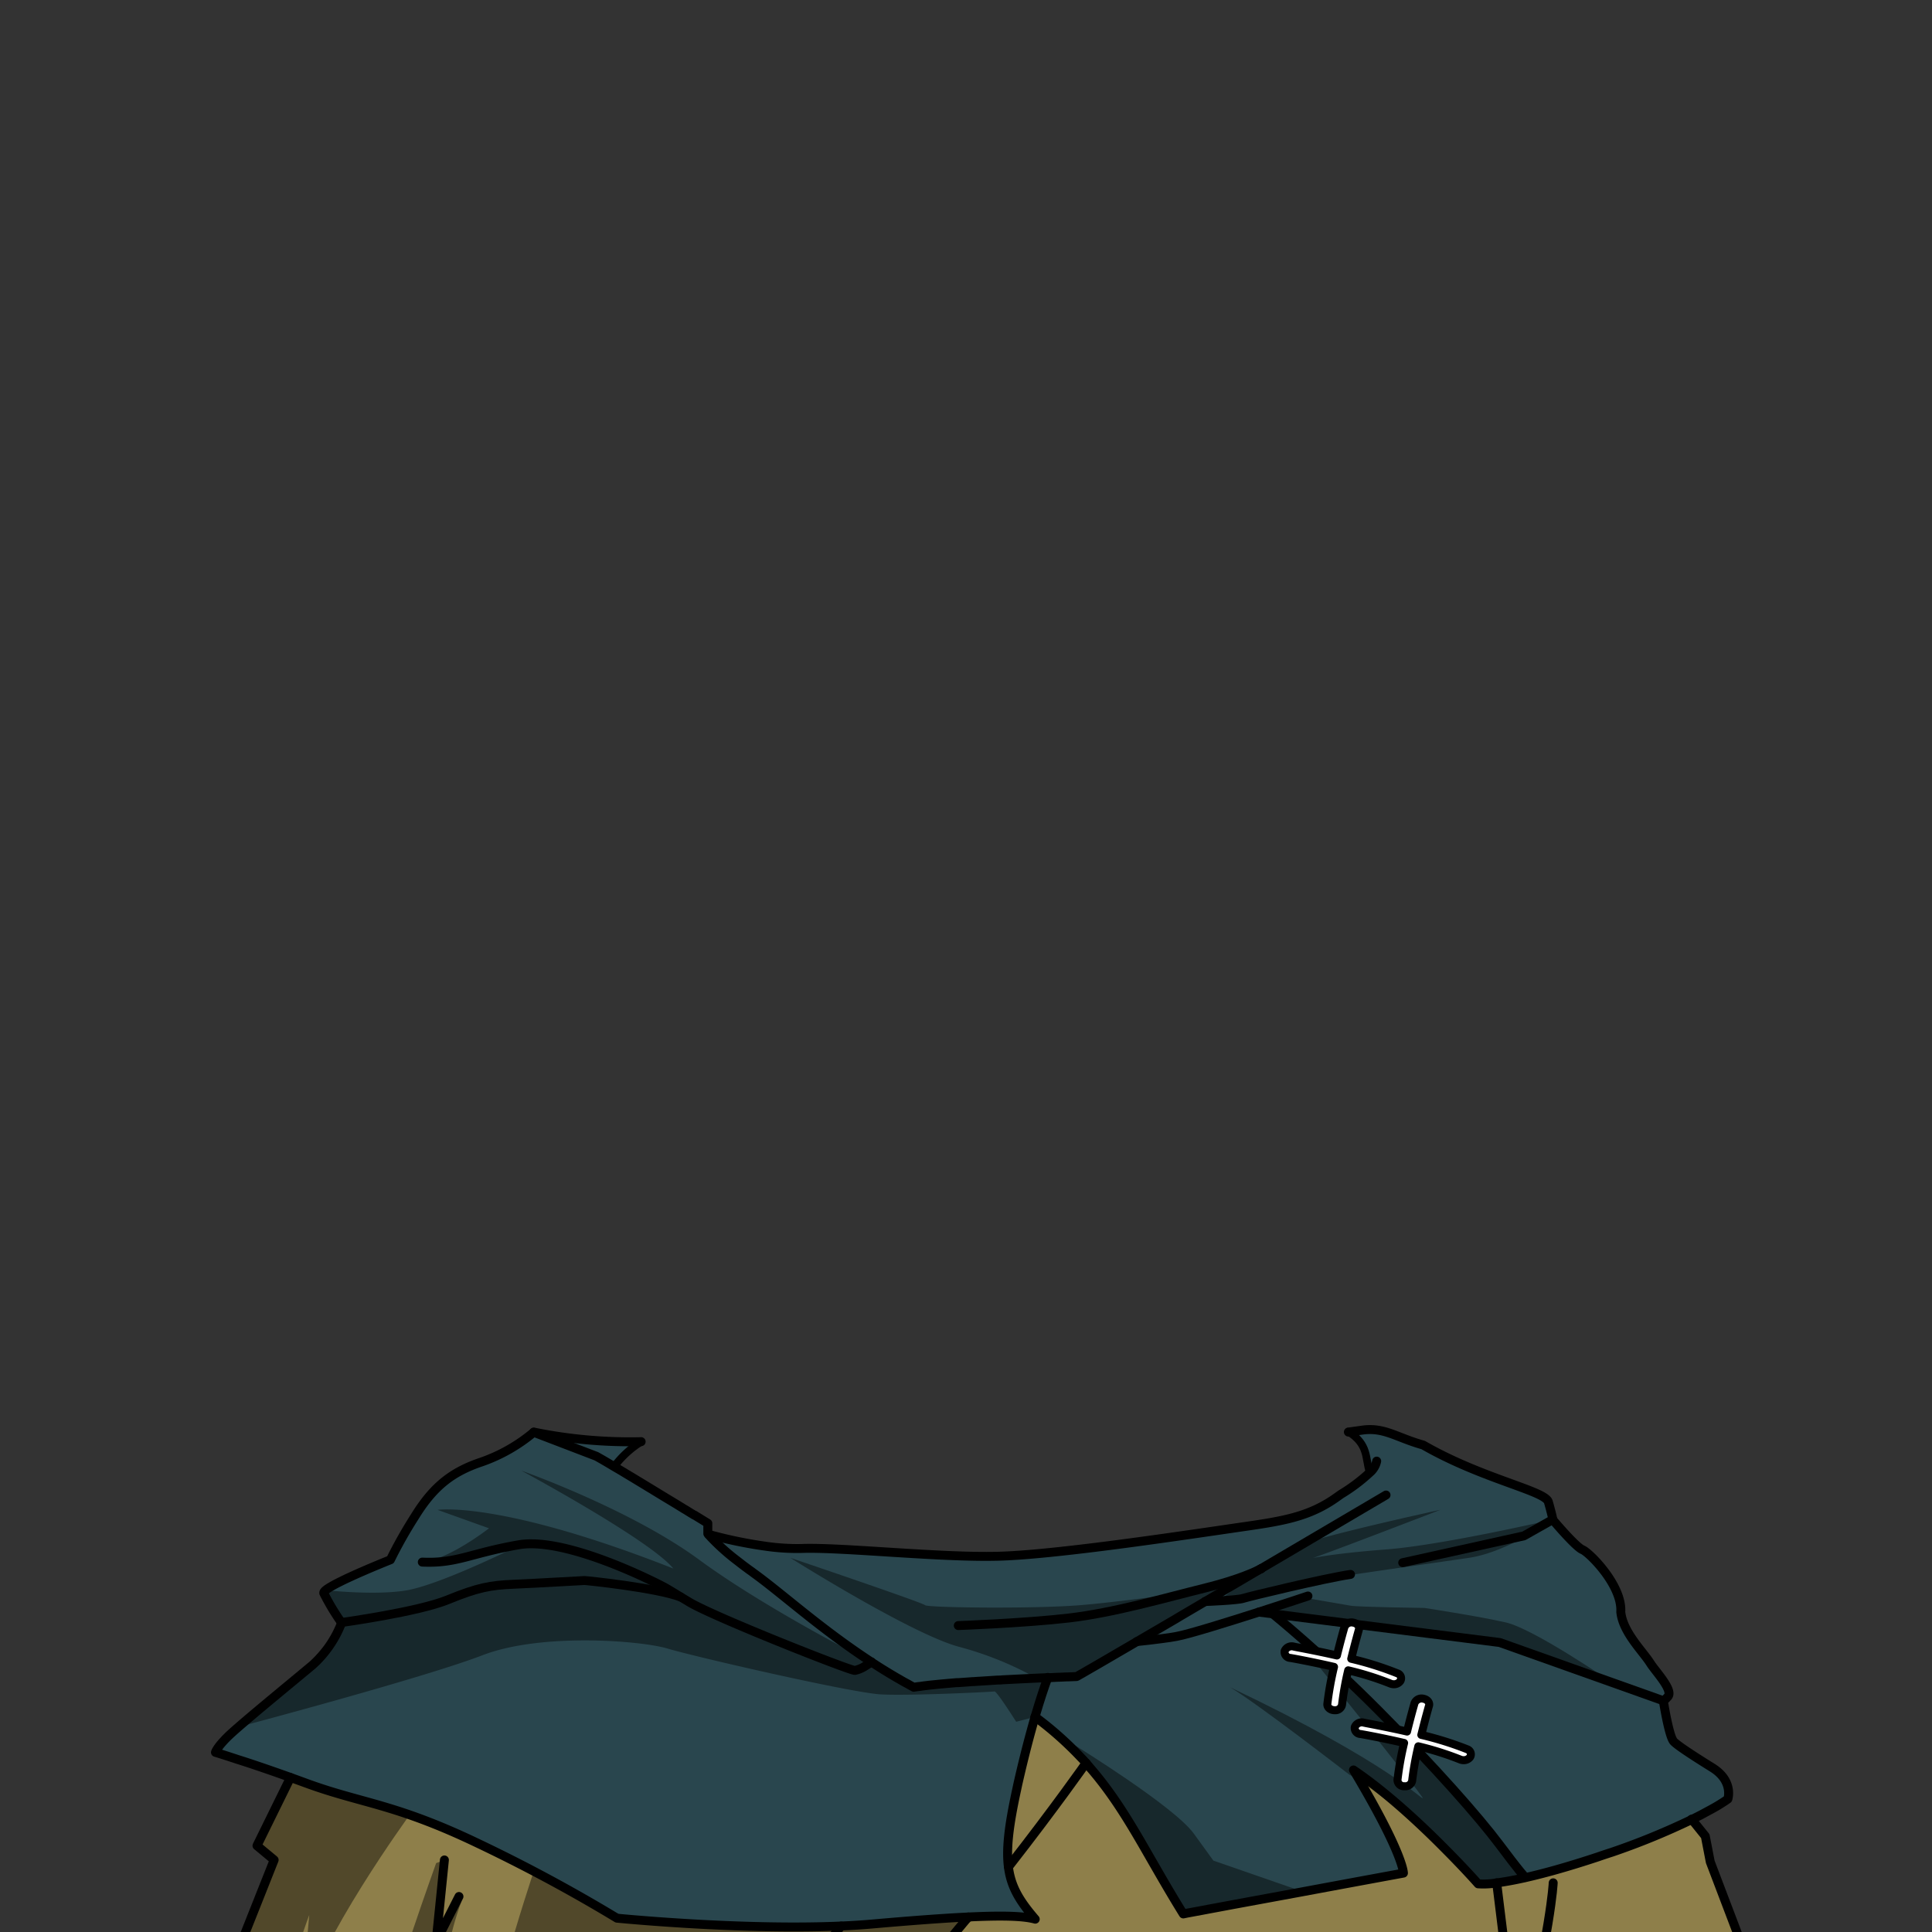 <svg xmlns="http://www.w3.org/2000/svg" viewBox="0 0 432 432">
  <rect x="0" y="0" width="432" height="432" fill="#333333" stroke="none"/>
  <defs>
    <style>.BUNTAI_RED_PANDA_OUTFIT_BUNTAI_RED_PANDA_OUTFIT_24_cls-1{isolation:isolate;}.BUNTAI_RED_PANDA_OUTFIT_BUNTAI_RED_PANDA_OUTFIT_24_cls-2{fill:#420901;}.BUNTAI_RED_PANDA_OUTFIT_BUNTAI_RED_PANDA_OUTFIT_24_cls-3{fill:#8e7f4a;}.BUNTAI_RED_PANDA_OUTFIT_BUNTAI_RED_PANDA_OUTFIT_24_cls-4{fill:#29464e;}.BUNTAI_RED_PANDA_OUTFIT_BUNTAI_RED_PANDA_OUTFIT_24_cls-5,.BUNTAI_RED_PANDA_OUTFIT_BUNTAI_RED_PANDA_OUTFIT_24_cls-8{fill:none;}.BUNTAI_RED_PANDA_OUTFIT_BUNTAI_RED_PANDA_OUTFIT_24_cls-5,.BUNTAI_RED_PANDA_OUTFIT_BUNTAI_RED_PANDA_OUTFIT_24_cls-7,.BUNTAI_RED_PANDA_OUTFIT_BUNTAI_RED_PANDA_OUTFIT_24_cls-8{stroke:#000;stroke-linecap:round;stroke-linejoin:round;}.BUNTAI_RED_PANDA_OUTFIT_BUNTAI_RED_PANDA_OUTFIT_24_cls-5{stroke-width:2px;}.BUNTAI_RED_PANDA_OUTFIT_BUNTAI_RED_PANDA_OUTFIT_24_cls-6{opacity:0.43;mix-blend-mode:multiply;}.BUNTAI_RED_PANDA_OUTFIT_BUNTAI_RED_PANDA_OUTFIT_24_cls-7{fill:#fff;stroke-width:1.79px;}.BUNTAI_RED_PANDA_OUTFIT_BUNTAI_RED_PANDA_OUTFIT_24_cls-8{stroke-width:1.71px;}</style>
  </defs>
  <g class="BUNTAI_RED_PANDA_OUTFIT_BUNTAI_RED_PANDA_OUTFIT_24_cls-1">
    <g id="outfit">
      <path class="BUNTAI_RED_PANDA_OUTFIT_BUNTAI_RED_PANDA_OUTFIT_24_cls-2" d="M190.46,368.63q2.14,1.5,4.42,3h0s-.56.4-1.27.82C192.49,371.15,191.44,369.87,190.46,368.63Z" />
      <path class="BUNTAI_RED_PANDA_OUTFIT_BUNTAI_RED_PANDA_OUTFIT_24_cls-3" d="M94.2,473.55H36.57l6.71-17.4,9.39-18.54,8.63-21.72-3.84-3.19L65,397.46l3.64,1.32c12.33,4.51,19.62,4.51,37.91,13.23A354.25,354.25,0,0,1,138,428.91s33.73,3.36,57,1.31,32.56-2.2,36.52-1.09c-6.53-7.62-7.84-12.15-4.12-29.1.12-.58.25-1.18.39-1.79,1.32-5.76,2.58-10.53,3.69-14.35A77.17,77.17,0,0,1,241.72,393c9.55,10.11,14.18,20.93,22.9,35,6.16-1.19,49.19-9.15,49.19-9.15s.11-4.17-11.17-23.07c13.37,9.06,27.9,25.44,27.9,25.44a18.17,18.17,0,0,0,4.12-.22s4.26,34,4.73,39.68h0l.93,12.92Z" />
      <path class="BUNTAI_RED_PANDA_OUTFIT_BUNTAI_RED_PANDA_OUTFIT_24_cls-3" d="M339.39,460.63c-.47-5.67-4.73-39.68-4.73-39.68,1.55-.2,3.64-.55,6.32-1.15a170.4,170.4,0,0,0,16.44-4.7,165.83,165.83,0,0,0,20.83-8.33l3.06,3.8,1.11,5.75,6.94,18.25,16.87,20.06,4,18.92H340.31l-.93-12.92Z" />
      <path class="BUNTAI_RED_PANDA_OUTFIT_BUNTAI_RED_PANDA_OUTFIT_24_cls-4" d="M386.37,402.18a39.89,39.89,0,0,1-3.77,2.32c-1.16.64-2.6,1.41-4.35,2.27a165.83,165.83,0,0,1-20.83,8.33A170.4,170.4,0,0,1,341,419.8s-1.36-1.55-5.78-7.46-14.19-17-26.86-29.77-23.76-21.71-23.76-21.71l50.77,6.41,36.61,13s.64,8,2.21,8.91C389.67,398.5,386.37,402.18,386.37,402.18Z" />
      <path class="BUNTAI_RED_PANDA_OUTFIT_BUNTAI_RED_PANDA_OUTFIT_24_cls-4" d="M194.88,371.62h0l0,0c-.14.1-.64.44-1.24.8a6.61,6.61,0,0,1-2.44,1.06c-1.15.07-31.62-12-37.05-15.27-.75-.45-1.37-.82-1.88-1.14-5.46-2.07-21.07-3.7-21.53-3.7s-8.34.49-13.81.75l-2,.09c-5.28.22-8.07.74-14.74,3.47s-23.8,5.1-23.8,5.1h0l0,0a49.25,49.25,0,0,1-3.93-6.59c0-.09,0-.22.13-.38a1.79,1.79,0,0,1,.24-.24c2.34-2,14.51-6.83,14.51-6.83a102.51,102.51,0,0,1,5.43-9.61c4.2-6.82,8.38-10.07,15-12.28a37.23,37.23,0,0,0,11.61-6.62l14,5.36c1.57.88,4,2.29,6.65,3.9l1.37.81,3.3,2,1.16.7.24.16c.87.52,1.75,1.05,2.59,1.57l2.69,1.64.7.42.88.54.38.23,1.24.76.73.44.06,0,.6.37,2.36,1.45v2.32l.16.18a2.21,2.21,0,0,0,.23.28c.07.08.14.17.24.27a48.69,48.69,0,0,0,5.77,5.19l.54.42c.58.46,1.22.94,1.89,1.43l.7.51c.23.18.48.35.72.53,5.43,3.91,12.69,10.41,21.93,16.91Q192.6,370.13,194.88,371.62Z" />
      <path class="BUNTAI_RED_PANDA_OUTFIT_BUNTAI_RED_PANDA_OUTFIT_24_cls-4" d="M369,371.86c-1.74-2.76-6.16-6.94-6.62-11.5.36-5.91-7-13.26-8.56-13.9s-6.63-6.68-6.63-6.68h0c0-.14-.28-1.48-1-4s-14.71-5.09-28-12.73c-6.06-1.7-8.76-4.09-13.83-3.3l-2.89.4c3.63,2.12,4.44,5.62,4.8,9.15a39.23,39.23,0,0,1-6.47,4.86l-.84.6c-6.35,4.56-12.4,5.42-21.94,6.79l-5.19.76c-13.79,2-37.35,5.43-48.76,5.7-13,.33-34.88-2.05-43.72-1.74a49,49,0,0,1-8.1-.49,99.26,99.26,0,0,1-12.84-2.66c.06.08.14.17.24.28l.24.27a47.78,47.78,0,0,0,5.77,5.19c.18.13.35.28.55.41.57.47,1.21.95,1.88,1.44.23.17.46.35.7.51s.48.35.72.53c5.43,3.9,12.69,10.42,21.93,16.91q2.13,1.5,4.42,3c.11.09.23.16.34.24l.07,0,.45.28c.59.39,1.2.76,1.8,1.14l1.24.76.94.56c.41.25.83.49,1.25.73l.23.13c.52.31,1.05.61,1.58.89s1,.58,1.57.86c.4-.06.82-.13,1.28-.18.22,0,.46-.07.69-.09.47-.07,1-.12,1.5-.19l.8-.08,1.68-.17,1.79-.16,1.88-.16.18,0h.17l1.6-.11,1.63-.12c.47,0,.94-.07,1.42-.08,1-.08,2.06-.15,3.09-.2h0l1.11-.07c.33,0,.66,0,1-.05l4.15-.21,3.82-.18h0l2.12-.09c.92,0,1.81-.08,2.67-.1l1.58-.07h.23l2-.08c.06,0,.37-.19.91-.5l.47-.26.34-.2.6-.35c1.51-.86,3.68-2.12,6.31-3.66h0l0,0c1.44-.85,3-1.76,4.74-2.77l1.35-.13h0c1.4-.16,2.84-.32,4.17-.5.71-.09,1.38-.18,2-.28l1.36-.24c.34-.06.78-.16,1.3-.29l.82-.21c.87-.23,1.91-.51,3-.85l1.17-.34c.4-.12.81-.25,1.23-.36l1.28-.39c.86-.28,1.77-.55,2.67-.83,2.27-.7,4.63-1.46,6.86-2.16l1.84.23h0l1.25.16,19.56,2.47,18.81,2.39.25,0h.21l.1,0,9.73,1.23,2.11.26,5.24,2,1.24.47,6.85,2.6.06,0,.09,0L372,380.31a13.62,13.62,0,0,0,1-1C374.23,377.89,370.26,373.79,369,371.86Zm-87.18-21,0,0,0,0-.05,0Zm-162.49-30.6,14,5.36c1.05.58,2.44,1.39,4,2.33,1.51-2.19,4.87-3.14,6.06-5.55A107.76,107.76,0,0,1,119.36,320.22Z" />
      <path class="BUNTAI_RED_PANDA_OUTFIT_BUNTAI_RED_PANDA_OUTFIT_24_cls-4" d="M234.3,375.07c-.73,2-1.72,4.92-2.86,8.81h0c-1.11,3.82-2.37,8.59-3.69,14.35-.14.61-.27,1.21-.39,1.79-3.72,17-2.41,21.48,4.12,29.1-4-1.11-13.27-.95-36.52,1.09s-57-1.31-57-1.31A354.25,354.25,0,0,0,106.5,412c-18.29-8.72-25.58-8.72-37.91-13.23L65,397.46c-4.85-1.73-8.86-3.1-11.74-4-3.25-1.08-5.08-1.63-5.08-1.63s.22-1,2.71-3.47,13.42-11.4,19.07-16.12a24.6,24.6,0,0,0,6.43-9.4s17.13-2.36,23.8-5.09,9.46-3.25,14.74-3.47,15.35-.83,15.81-.83,16.07,1.61,21.52,3.69l1.89,1.14c5.43,3.25,35.9,15.34,37.05,15.28a7,7,0,0,0,2.45-1.07c.71-.42,1.27-.82,1.27-.82h0q4.45,2.92,9.46,5.63C210.71,376.22,224.26,375.48,234.3,375.07Z" />
      <path class="BUNTAI_RED_PANDA_OUTFIT_BUNTAI_RED_PANDA_OUTFIT_24_cls-4" d="M284.58,360.86s11.08,8.95,23.76,21.71,22.44,23.87,26.86,29.77S341,419.8,341,419.8c-2.68.6-4.77.95-6.32,1.15a18.17,18.17,0,0,1-4.12.22s-14.53-16.38-27.9-25.44c11.28,18.9,11.17,23.07,11.17,23.07s-43,8-49.19,9.15c-8.72-14-13.35-24.86-22.9-35a77.17,77.17,0,0,0-10.28-9.09h0c1.14-3.89,2.13-6.8,2.86-8.81,2.41-.1,4.62-.18,6.48-.24.25-.1,5.69-3.25,13.41-7.77,1.82-.19,3.78-.4,5.55-.65,1.25-.15,2.4-.33,3.36-.51,2.79-.51,11.25-3.16,18.36-5.43Z" />
      <path class="BUNTAI_RED_PANDA_OUTFIT_BUNTAI_RED_PANDA_OUTFIT_24_cls-5" d="M158.43,343.09a99.26,99.26,0,0,0,12.84,2.66,49,49,0,0,0,8.1.49c8.84-.31,30.7,2.07,43.72,1.74,11.41-.27,35-3.7,48.76-5.7l5.19-.76c9.54-1.37,15.59-2.23,21.94-6.79l.84-.6a39.23,39.23,0,0,0,6.47-4.86,4.55,4.55,0,0,0,1.54-2.56" />
      <polyline class="BUNTAI_RED_PANDA_OUTFIT_BUNTAI_RED_PANDA_OUTFIT_24_cls-5" points="313.65 349.42 340.75 343.42 347.21 339.77" />
      <polyline class="BUNTAI_RED_PANDA_OUTFIT_BUNTAI_RED_PANDA_OUTFIT_24_cls-5" points="281.46 360.47 284.58 360.86 335.35 367.27 371.96 380.3" />
      <path class="BUNTAI_RED_PANDA_OUTFIT_BUNTAI_RED_PANDA_OUTFIT_24_cls-5" d="M254.19,367.06c1.82-.19,3.78-.4,5.55-.65,1.25-.15,2.4-.33,3.36-.51,2.79-.51,11.25-3.16,18.36-5.43,6-1.93,11-3.6,11-3.6" />
      <path class="BUNTAI_RED_PANDA_OUTFIT_BUNTAI_RED_PANDA_OUTFIT_24_cls-5" d="M282,350.73c14.81-8.71,27.92-16.44,27.92-16.44" />
      <path class="BUNTAI_RED_PANDA_OUTFIT_BUNTAI_RED_PANDA_OUTFIT_24_cls-5" d="M269.48,358.1l12.3-7.24.06,0a.18.18,0,0,0,.07-.05" />
      <path class="BUNTAI_RED_PANDA_OUTFIT_BUNTAI_RED_PANDA_OUTFIT_24_cls-5" d="M76.34,362.8h0l0,0a51.09,51.09,0,0,1-3.94-6.57c0-.1,0-.23.14-.38a1.37,1.37,0,0,1,.24-.25c2.34-2,14.52-6.83,14.52-6.83a100.12,100.12,0,0,1,5.42-9.61c4.19-6.82,8.38-10.07,15-12.28a37.21,37.21,0,0,0,11.62-6.62l14,5.36c1.05.58,2.44,1.39,4,2.33.84.49,1.72,1,2.63,1.56l1.37.82,3.3,2c.38.24.77.47,1.16.7l.25.16,2.58,1.57,2.7,1.63.69.43c.3.18.6.36.87.54l.39.22,1.24.77.73.44.06,0,.6.37,2.36,1.45v2.32l.15.18c.06.08.14.17.24.28l.24.27a47.78,47.78,0,0,0,5.77,5.19c.18.13.35.28.55.42.57.46,1.21.94,1.88,1.43.23.17.46.35.7.51s.48.35.72.53c5.43,3.9,12.69,10.42,21.93,16.91q2.13,1.5,4.42,3l.39.27h0l.31.18c.63.43,1.29.83,1.94,1.24l1.24.76.94.56c.44.26.9.54,1.36.79l.12.07c.52.31,1.05.61,1.58.89s1,.58,1.57.86c.4-.06.82-.13,1.28-.18.22,0,.46-.07.69-.09.47-.07,1-.12,1.5-.19l.8-.08,1.68-.17,1.79-.16,1.88-.16.21,0h.14l1.6-.11,1.63-.12c.47,0,.94-.07,1.42-.08l3.09-.2h0l1.11-.07c.33,0,.66,0,1-.05l4.15-.21,3.82-.18h0l2.12-.09c.92,0,1.81-.08,2.67-.1l1.58-.07h.23l2-.08c.06,0,.37-.19.91-.5l.47-.26.34-.2.6-.35c1.51-.86,3.68-2.12,6.31-3.66h0c1.45-.85,3.06-1.77,4.76-2.78l7.65-4.47,1.25-.73a.18.18,0,0,1,.07-.05c2-1.19,4.15-2.44,6.3-3.71" />
      <path class="BUNTAI_RED_PANDA_OUTFIT_BUNTAI_RED_PANDA_OUTFIT_24_cls-5" d="M231.44,383.89c-1.11,3.82-2.37,8.59-3.69,14.35-.14.61-.27,1.21-.39,1.79-3.72,17-2.41,21.48,4.12,29.1-4-1.11-13.27-.95-36.52,1.09s-57-1.31-57-1.31A354.25,354.25,0,0,0,106.5,412c-18.29-8.72-25.58-8.72-37.91-13.23L65,397.46c-4.85-1.73-8.86-3.1-11.74-4-3.25-1.08-5.08-1.63-5.08-1.63s.22-1,2.71-3.47,13.42-11.4,19.07-16.12a24.6,24.6,0,0,0,6.43-9.4h0" />
      <path class="BUNTAI_RED_PANDA_OUTFIT_BUNTAI_RED_PANDA_OUTFIT_24_cls-5" d="M234.3,375.07c-.73,2-1.72,4.92-2.86,8.81" />
      <path class="BUNTAI_RED_PANDA_OUTFIT_BUNTAI_RED_PANDA_OUTFIT_24_cls-5" d="M194.88,371.62h0s-.56.4-1.27.82a7,7,0,0,1-2.45,1.07c-1.15.06-31.62-12-37.05-15.28l-1.89-1.14c-3.29-2-2.6-1.58-3.54-2.12s-21.85-11.45-32.71-9.55-13.81,4.22-21.54,3.87" />
      <path class="BUNTAI_RED_PANDA_OUTFIT_BUNTAI_RED_PANDA_OUTFIT_24_cls-5" d="M76.34,362.8s17.13-2.36,23.8-5.09,9.46-3.25,14.74-3.47,15.35-.83,15.81-.83,16.07,1.61,21.52,3.69" />
      <path class="BUNTAI_RED_PANDA_OUTFIT_BUNTAI_RED_PANDA_OUTFIT_24_cls-5" d="M269.47,358.1h0c.34,0,7.3-.29,8.51-.7s18.3-4.52,24-5.36" />
      <path class="BUNTAI_RED_PANDA_OUTFIT_BUNTAI_RED_PANDA_OUTFIT_24_cls-5" d="M214.27,363.48s14.57-.52,24.65-1.68,21.6-4.51,30.55-6.72c7.65-1.91,11.39-3.73,12.31-4.22l.13-.08.1,0" />
      <polyline class="BUNTAI_RED_PANDA_OUTFIT_BUNTAI_RED_PANDA_OUTFIT_24_cls-5" points="378.25 406.77 381.31 410.57 382.42 416.32 389.36 434.57 406.23 454.63 410.25 473.55 340.31 473.55 94.2 473.55 36.57 473.55 43.28 456.15 52.67 437.62 61.3 415.89 57.46 412.7 64.95 397.46" />
      <polyline class="BUNTAI_RED_PANDA_OUTFIT_BUNTAI_RED_PANDA_OUTFIT_24_cls-5" points="99.37 415.89 97.51 434.15 102.63 424.06" />
      <path class="BUNTAI_RED_PANDA_OUTFIT_BUNTAI_RED_PANDA_OUTFIT_24_cls-5" d="M334.66,421s4.26,34,4.73,39.68C346.83,432,347.3,421,347.3,421" />
      <path class="BUNTAI_RED_PANDA_OUTFIT_BUNTAI_RED_PANDA_OUTFIT_24_cls-5" d="M284.58,360.86s11.08,8.95,23.76,21.71,22.44,23.87,26.86,29.77S341,419.8,341,419.8" />
      <path class="BUNTAI_RED_PANDA_OUTFIT_BUNTAI_RED_PANDA_OUTFIT_24_cls-5" d="M231.44,383.88h0A77.24,77.24,0,0,1,241.72,393c.4.4.77.81,1.13,1.22s.56.64.85,1l0,0c5.37,6.18,9.18,12.69,13.41,20.07v0c2.27,3.94,4.66,8.13,7.48,12.67l.88-.18,3.3-.61,1.85-.35,1.67-.31,3.8-.71L291.28,423c11.61-2.16,22.53-4.17,22.53-4.17s.1-3.8-9.66-20.5v0c-.47-.82-1-1.68-1.51-2.56,7.52,5.08,15.38,12.46,20.83,18l.05.05c4.25,4.28,7,7.41,7,7.41a17.58,17.58,0,0,0,4.12-.21c1.56-.2,3.64-.55,6.32-1.15,4-.9,9.37-2.35,16.44-4.7,1-.35,2-.68,3-1a159.21,159.21,0,0,0,17.83-7.3c.77-.37,1.46-.73,2.11-1.06l2.24-1.21a38.19,38.19,0,0,0,3.77-2.32s1.35-4-3.43-7c-4.2-2.61-8.28-5.26-8.77-6-1.05-1.49-2.21-8.9-2.21-8.9a13.62,13.62,0,0,0,1-1c1.29-1.43-2.68-5.53-3.91-7.46-1.74-2.76-6.16-6.94-6.62-11.5.36-5.91-7-13.26-8.56-13.9s-6.63-6.68-6.63-6.68h0c0-.14-.28-1.48-1-4s-14.71-5.09-28-12.73c-6.06-1.7-8.76-4.09-13.83-3.3l-2.89.4" />
      <path class="BUNTAI_RED_PANDA_OUTFIT_BUNTAI_RED_PANDA_OUTFIT_24_cls-5" d="M119.36,320.22a107.76,107.76,0,0,0,24,2.14" />
      <path class="BUNTAI_RED_PANDA_OUTFIT_BUNTAI_RED_PANDA_OUTFIT_24_cls-5" d="M174.3,473.55c15-13.11,30-30.05,42.21-44.91h0" />
      <path class="BUNTAI_RED_PANDA_OUTFIT_BUNTAI_RED_PANDA_OUTFIT_24_cls-5" d="M242.85,394.21S236,404,225.5,417.44" />
      <path class="BUNTAI_RED_PANDA_OUTFIT_BUNTAI_RED_PANDA_OUTFIT_24_cls-5" d="M148.23,473.55s21.88-20.31,39.86-42.88" />
      <g class="BUNTAI_RED_PANDA_OUTFIT_BUNTAI_RED_PANDA_OUTFIT_24_cls-6">
        <path d="M195.29,371.89s-23.55-11.81-39-23.16-39.73-19.9-39.73-19.9,28.77,15.49,34,21.9c-38.73-15.26-52.72-13.12-52.72-13.12l11.5,4.12s-8.94,7-14.91,7.57l19.7-2.79s-16,7.88-23.25,9.1-18.5-.09-18.5-.09l4,7.28a56.59,56.59,0,0,1-6.92,8.62c-5,5.3-16.24,14.76-16.24,14.76s41.52-11,54.68-16.07,35.52-3.26,41.4-1.48,41.13,9.89,47.65,10.24,24.91-.56,25.42-.66,4.85,6.78,4.85,6.78l4.26-1.1,2.46-7.71s-10.7-.18-19.63,0-11.61.2-11.61.2Z" />
        <path d="M272.54,355.07s-20.57,3-31,3.85-34.18.57-34.69,0-30.14-10.59-30.14-10.59,26.66,16.81,37.54,19.85a75,75,0,0,1,17.21,6.89l5.54.71s12.38-6.2,15.39-7.15S272.54,355.07,272.54,355.07Z" />
        <path d="M97.52,416.6s-10,27.85-13,40.21-3,17.22-3,17.22l21.21-.48s-3-24.44,4.44-41.56c-8.4,18.13-9.55,26.64-9.55,26.64s0-18.61,5.62-33.61L98,432l1.34-16.1Z" />
        <path d="M91.61,405.82s-20.35,27.84-24.37,43.8l1.91-21.43s-12.64,33.43-8.62,45.36c-20.89,0-23,.48-23,.48s4.19-10.47,13.65-33.49S61.3,415.89,61.3,415.89l-3.61-3.65L66,397.15s12.72,5.22,19,6.79S91.61,405.82,91.61,405.82Z" />
        <path d="M272.54,358.1s14-3.33,21.74-4.69,25.44-3.78,34.21-5.08,18.72-8.56,18.72-8.56-24.67,5.73-37.28,6.69-18.09,2.17-17.52,2.27,29.69-11.14,29.69-11.14-31.34,6.79-33.85,8.87-12.08,8.86-12.56,9.06A38.33,38.33,0,0,0,272.54,358.1Z" />
        <path d="M283,360.86s17,2.94,28.36,3.88,11.94,1,11.94,1l8.41,1.31,28.07,8.72s-16.86-11.58-23.12-13-18.14-3.23-18.14-3.23-14.87-.2-16.51-.5-11.58-2-11.58-2Z" />
        <path d="M290.44,367.06s19.79,16.8,29.1,27.15,22.12,24.72,22.12,24.72-8.24,2.37-9.94,2c-24.84-22.15-30-24.11-30-24.11S280.9,380.69,275,377.25c35.84,17.06,42.93,25.27,43.12,24.81S290.44,367.06,290.44,367.06Z" />
        <path d="M240.47,390.33s22,13.55,26.44,19.63l4.41,6.08,20,6.94-25.77,4.8Z" />
        <path d="M218.77,428.55S196,443.84,187,448.4,162.54,474,162.54,474h-54.1s1.53-23.5,4.41-34.14,6.51-21.44,6.51-21.44,17.06,11.33,27.5,11.22c41.23,1,51.45,1,51.45,1Z" />
      </g>
      <path class="BUNTAI_RED_PANDA_OUTFIT_BUNTAI_RED_PANDA_OUTFIT_24_cls-7" d="M310.87,376.44a2,2,0,0,0,.79.16,1.72,1.72,0,0,0,1.44-.69,1.17,1.17,0,0,0-.66-1.76,71.89,71.89,0,0,0-10.3-3.24c.87-3.58,1.7-6.46,1.71-6.52.21-.7-.35-1.4-1.23-1.56a1.69,1.69,0,0,0-2,1c-.07.22-.84,2.93-1.68,6.34-5.08-1.16-9.36-1.9-9.69-2a1.7,1.7,0,0,0-2,1,1.34,1.34,0,0,0,1.26,1.55c.08,0,4.56.8,9.78,2a72,72,0,0,0-1.49,8.29c-.07.72.61,1.34,1.52,1.4h.13a1.53,1.53,0,0,0,1.63-1.21,67.65,67.65,0,0,1,1.38-7.71A65.64,65.64,0,0,1,310.87,376.44Z" />
      <path class="BUNTAI_RED_PANDA_OUTFIT_BUNTAI_RED_PANDA_OUTFIT_24_cls-7" d="M328.12,391.16a73.82,73.82,0,0,0-10.31-3.23c.88-3.58,1.7-6.47,1.72-6.52.2-.71-.35-1.4-1.24-1.57a1.7,1.7,0,0,0-2,1c-.06.22-.84,2.93-1.67,6.34-5.08-1.16-9.36-1.9-9.69-2a1.69,1.69,0,0,0-2,1,1.34,1.34,0,0,0,1.26,1.55c.08,0,4.56.79,9.77,2a70,70,0,0,0-1.48,8.28,1.44,1.44,0,0,0,1.51,1.4h.13a1.54,1.54,0,0,0,1.64-1.21,67.79,67.79,0,0,1,1.38-7.72,68.31,68.31,0,0,1,9.34,2.94,2,2,0,0,0,.78.16,1.75,1.75,0,0,0,1.45-.68A1.19,1.19,0,0,0,328.12,391.16Z" />
      <path class="BUNTAI_RED_PANDA_OUTFIT_BUNTAI_RED_PANDA_OUTFIT_24_cls-8" d="M306.29,329.27c-1.07-3.23-.18-6.24-4.8-9.15" />
      <path class="BUNTAI_RED_PANDA_OUTFIT_BUNTAI_RED_PANDA_OUTFIT_24_cls-8" d="M143.41,322.36a22,22,0,0,0-6.06,5.55" />
    </g>
  </g>
</svg>